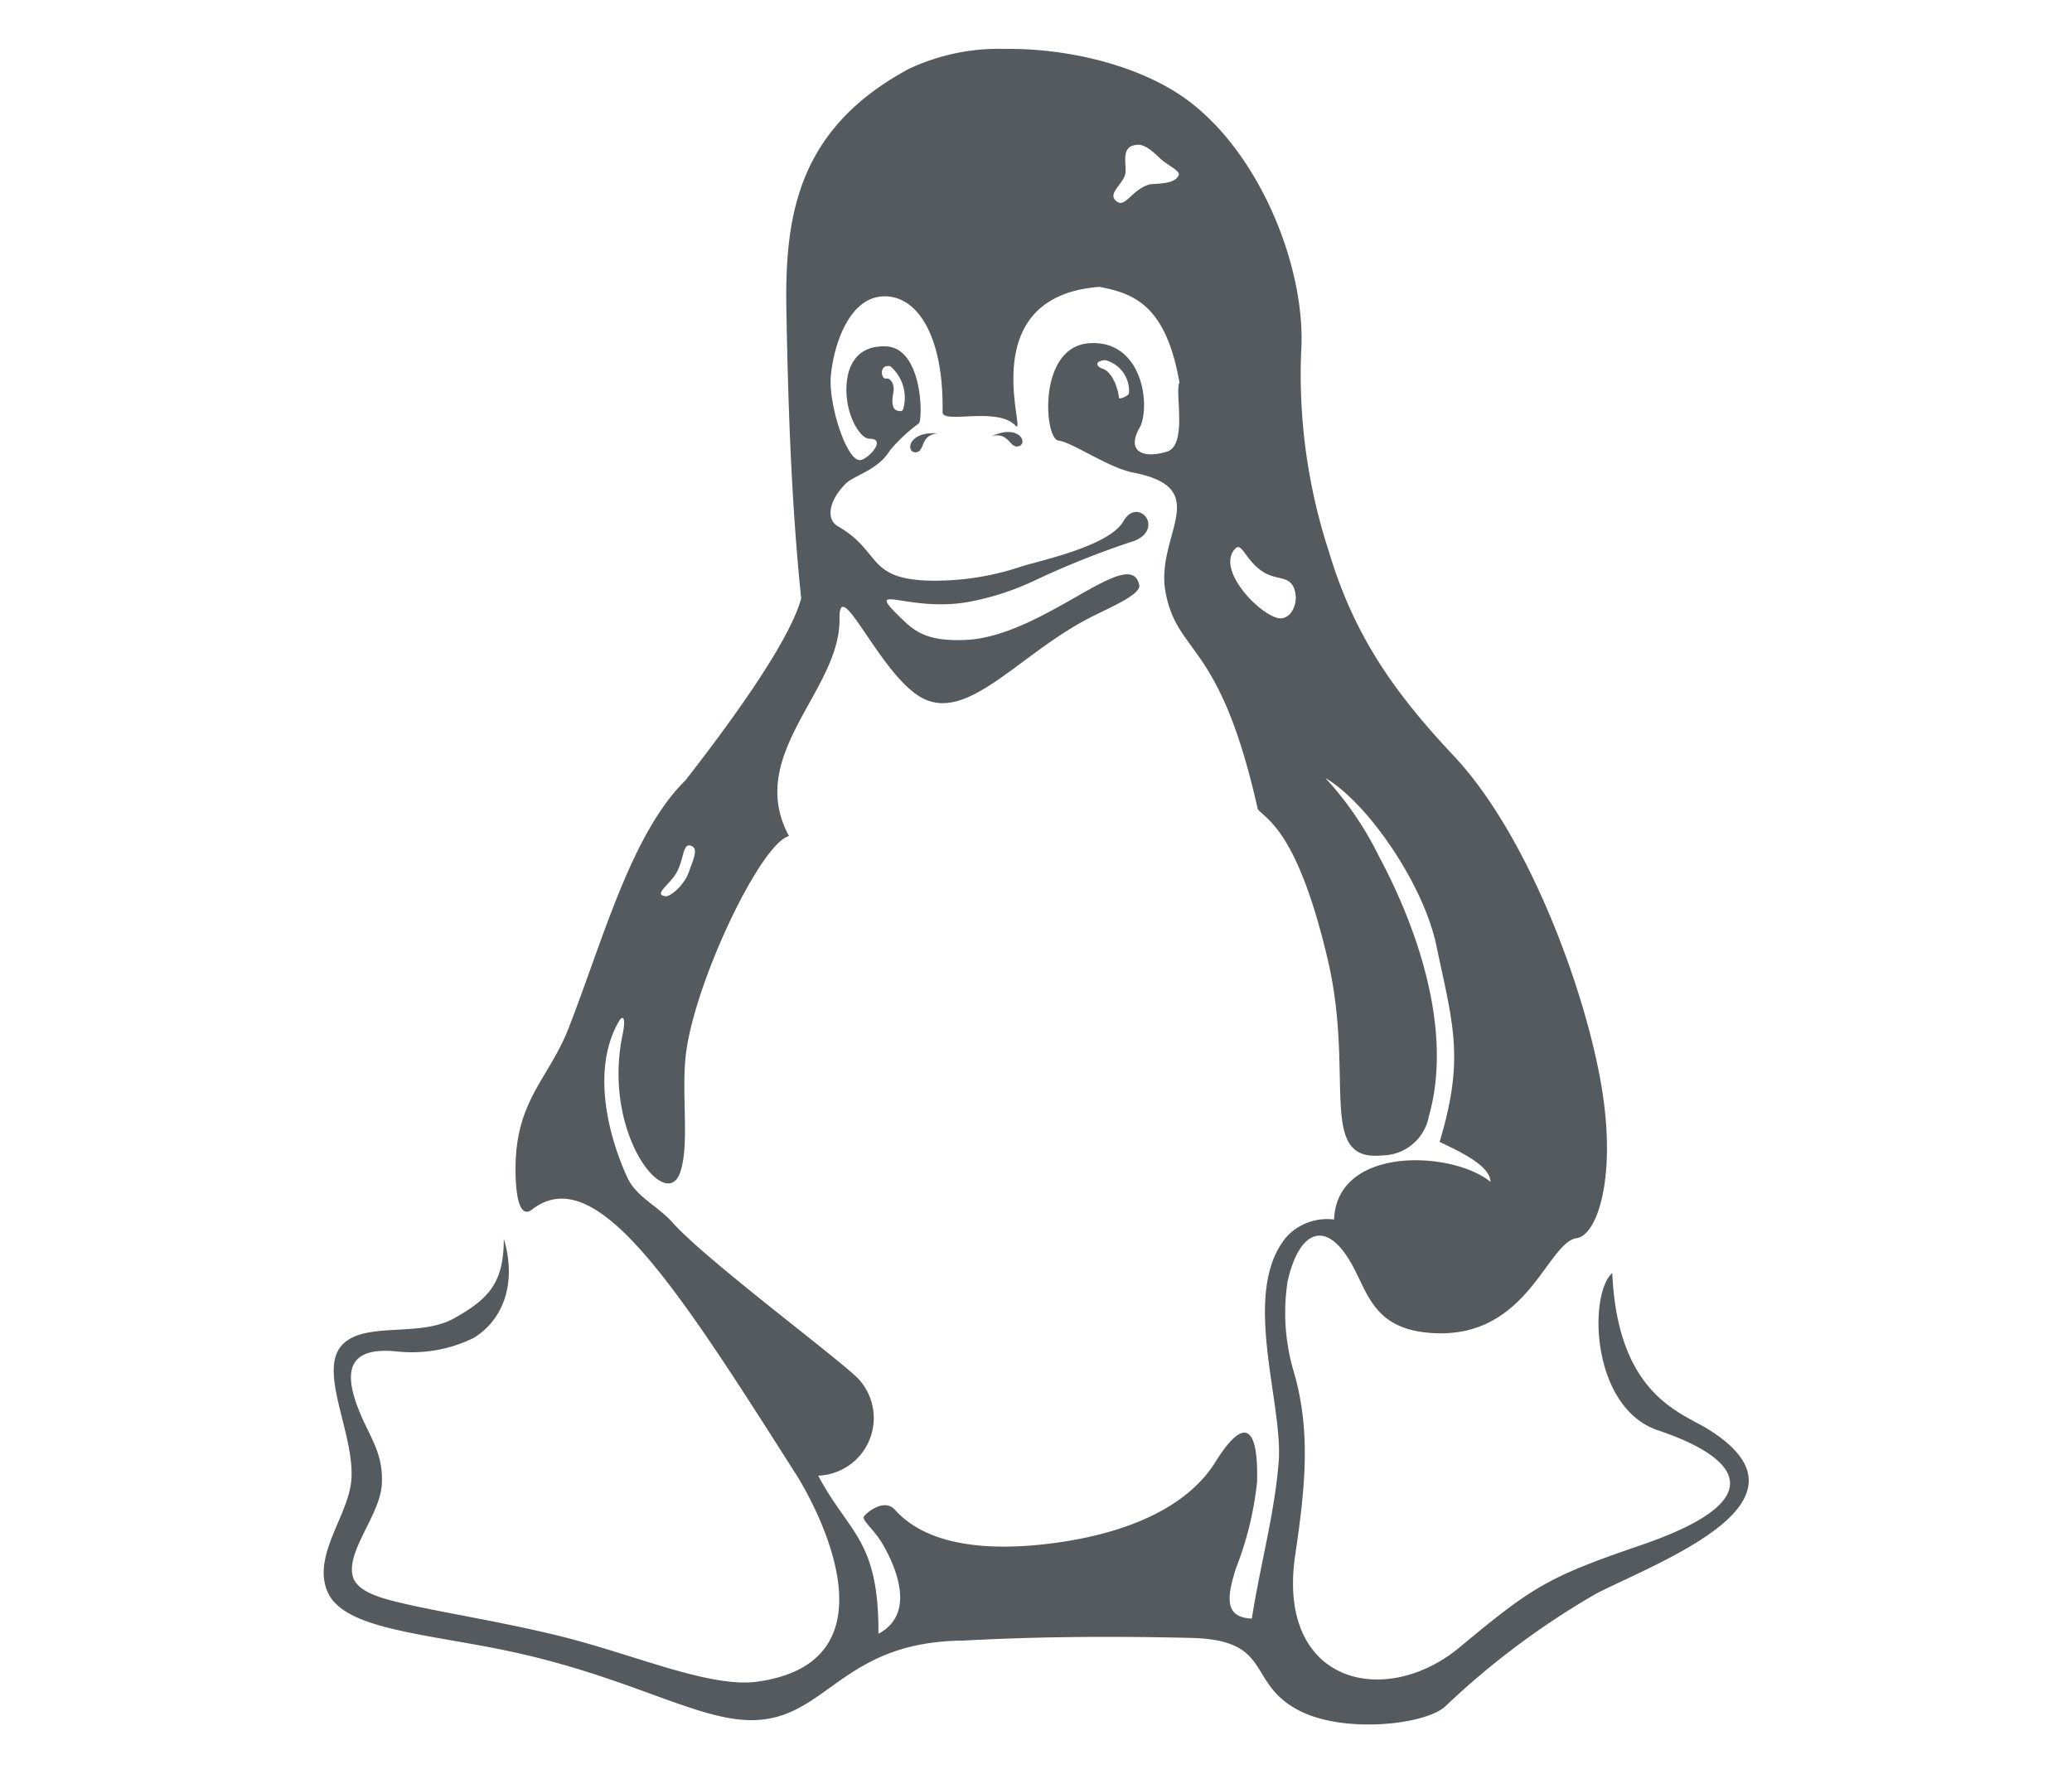 <svg xmlns="http://www.w3.org/2000/svg" viewBox="0 0 132.937 113.831"><defs><style>.cls-1{fill:#555a5f;fill-rule:evenodd;}.cls-2{fill:none;}</style></defs><g id="Layer_2" data-name="Layer 2"><g id="Layer_5" data-name="Layer 5"><path class="cls-1" d="M52.5,94.7a3.7,3.7,0,0,0,2.542-6.246c-1.492-1.464-9.727-7.577-11.876-9.981-1-1.115-2.35-1.663-2.922-2.916-1.317-2.884-2.24-7-.569-9.956.3-.535.5-.3.265.818-1.312,6.308,2.8,11.459,3.7,8.817.625-1.825.046-5.091.379-7.684.591-4.589,4.768-13.4,6.6-13.9-2.83-5.241,3.318-9.344,3.243-13.945-.049-2.991,2.628,3.679,5.318,5.093,3,1.579,6.307-2.976,11-5.288,1.326-.653,3.027-1.405,2.913-1.963-.551-2.689-6.157,3.318-11.165,3.521-2.285.092-3.133-.449-4.016-1.3-2.669-2.579.272-.426,4.24-1.144a17.25,17.25,0,0,0,4.227-1.369A55.785,55.785,0,0,1,72.5,34.8c1.474-.4,1.352-1.508.778-1.841-.33-.191-.819-.173-1.207.5-.909,1.571-5.181,2.479-6.514,2.887a17.328,17.328,0,0,1-6.121.91c-3.823-.155-2.932-1.907-5.666-3.474-.8-.46-.585-1.667.48-2.732.558-.559,2.088-.874,2.846-2.144a10.553,10.553,0,0,1,1.851-1.73c.265-.184.288-4.85-2.107-4.947-2.034-.082-2.613,1.5-2.527,3.067s.917,2.866,1.471,2.86c1.068-.011.068,1.168-.517,1.358-.888.289-2.106-3.5-1.966-5.315.147-1.894,1.133-5.247,3.53-5.182,2.158.058,3.722,2.764,3.643,7.431-.013.792,3.5-.377,4.672.861.838.887-2.872-8.269,5.39-8.9,2.178.417,4.268,1.141,5.138,6.146-.322.521.542,4.012-.8,4.427-1.64.5-2.652-.074-1.7-1.636.649-1.568.014-5.558-3.3-5.318s-2.879,6.129-1.969,6.245,3.2,1.742,4.8,2.054c5.251,1.022,1.393,4.032,2.074,7.675.77,4.115,3.481,3.028,5.917,13.925.509.663,2.526,1.291,4.492,9.662,1.769,7.532-.735,13.009,3.517,12.559a3.066,3.066,0,0,0,2.966-2.5c1.592-5.578-.8-12.224-3.208-16.709a21.093,21.093,0,0,0-3.426-5.008c2.764,1.634,6.3,6.851,7.112,10.725,1.07,5.088,1.835,7.242.215,12.623.935.467,3.262,1.456,3.262,2.566-2.424-1.992-9.844-2.346-10.035,2.418a3.541,3.541,0,0,0-3.037,1.1c-2.983,3.539-.213,10.648-.516,14.461-.266,3.355-1.2,6.678-1.721,10.048-1.776-.067-1.6-1.368-1.033-3.191a21.311,21.311,0,0,0,1.367-5.558c.048-1.75-.143-2.843-.584-3.114s-1.133.279-2.087,1.815C75.934,97.1,71.521,98.54,67.4,99.056s-7.952.108-9.981-2.165c-.693-.777-1.844.212-1.981.418-.183.277.672.813,1.316,2,.941,1.726,1.836,4.346-.394,5.541.027-6.076-1.9-6.432-3.862-10.145Zm-1.473-.161c1.477,2.325,6.681,12.113-2.441,13.383-3.051.425-7.964-1.775-12.723-2.94-4.276-1.046-8.619-1.665-11.049-2.348-1.464-.411-2.075-.936-2.2-1.549-.338-1.624,1.776-3.9,1.883-5.827s-.7-2.923-1.364-4.492-.836-2.751-.3-3.426c.413-.525,1.252-.745,2.617-.611a8.994,8.994,0,0,0,4.943-.869c1.891-1.154,2.781-3.517,1.93-6.366,0,2.787-.914,3.843-3.205,5.118-2.16,1.2-5.493.229-7.025,1.559-1.844,1.6.658,5.729.453,8.76-.157,2.329-2.588,4.954-1.5,7.29s6.176,2.607,11.478,3.715c7.537,1.577,11.931,4.321,15.413,4.45,5.08.189,5.859-5.026,13.835-5.1,2.326-.123,4.6-.2,6.875-.224,2.576-.032,5.149-.011,7.79.053,5.308.128,3.482,2.9,6.927,4.667,2.905,1.493,8.129.9,9.379-.288a50.821,50.821,0,0,1,9.711-7.246c4.337-2.187,14.52-5.948,7.127-10.535-1.722-1.069-5.8-2.2-6.139-10.019-1.542,1.37-1.364,8.657,2.94,10.1,4.809,1.615,7.812,4.319-1.126,7.376-5.918,2.024-6.924,2.647-11.609,6.547-4.74,3.946-11.775,2.378-10.547-5.93.641-4.328,1.009-7.905-.068-11.667a13.325,13.325,0,0,1-.428-5.849c.7-3.215,2.439-4.183,4.145-1.1,1.07,1.937,1.445,4.2,5.279,4.386,6.022.289,7.215-5.819,9.139-6.1,1.284-.185,2.567-3.819,1.59-9.7-1.048-6.293-4.751-16.229-9.5-21.267-3.947-4.188-6.434-7.86-8-13.1a36.631,36.631,0,0,1-1.778-12.785c.352-5.308-2.592-12.695-7.279-16.171-2.934-2.175-7.534-3.341-11.7-3.295A13.562,13.562,0,0,0,58.27,4.44c-6.951,3.773-7.922,9.163-7.818,15.315.1,5.779.3,12.373.951,18.646-.777,2.881-4.824,8.341-7.415,11.664-3.484,3.441-5.243,10.093-7.5,15.9-1.2,3.1-3.228,4.5-3.4,8.48-.047,1.114-.009,4,1.056,3.171,4.074-3.151,9.174,4.794,16.876,16.919ZM72.173,11.245c-.219.657-1.124,1.2-.55,1.664s.9-.643,2.059-1.056c.3-.107,1.686.045,1.941-.615.112-.288-.715-.616-1.208-1.088s-.976-.889-1.439-.86c-1.2.077-.609,1.374-.8,1.955Zm7.081,23.962c.431-.452.652.779,1.809,1.509.917.579,1.809.15,2.041,1.323.166.84-.359,1.752-1.064,1.633-1.227-.206-4.058-3.129-2.786-4.465ZM60.142,27.812c-1.905-.142-2.036,1.236-1.4,1.213s.248-1.09,1.4-1.213Zm-3.268-3.519c.226-.049.545.334.446.872-.138.747-.078,1.215.44,1.217.084,0,.177-.016.209-.21a2.647,2.647,0,0,0-.84-2.661c-.729-.186-.64.864-.255.782Zm13.872-.63c.484.144.949.982,1.05,1.886.01.084.632-.13.638-.328a2.036,2.036,0,0,0-1.529-2.11c-.748.068-.537.44-.159.552ZM63.635,27.99c1.734-.8,2.34.441,1.741.641s-.615-.933-1.741-.641ZM42.705,57.516c-.82-.1.238-.714.687-1.489.493-.852.4-1.916.915-1.759s.23.752-.125,1.729c-.3.832-1.175,1.556-1.477,1.519Z"/><rect class="cls-2" width="132.937" height="113.831"/></g></g></svg>